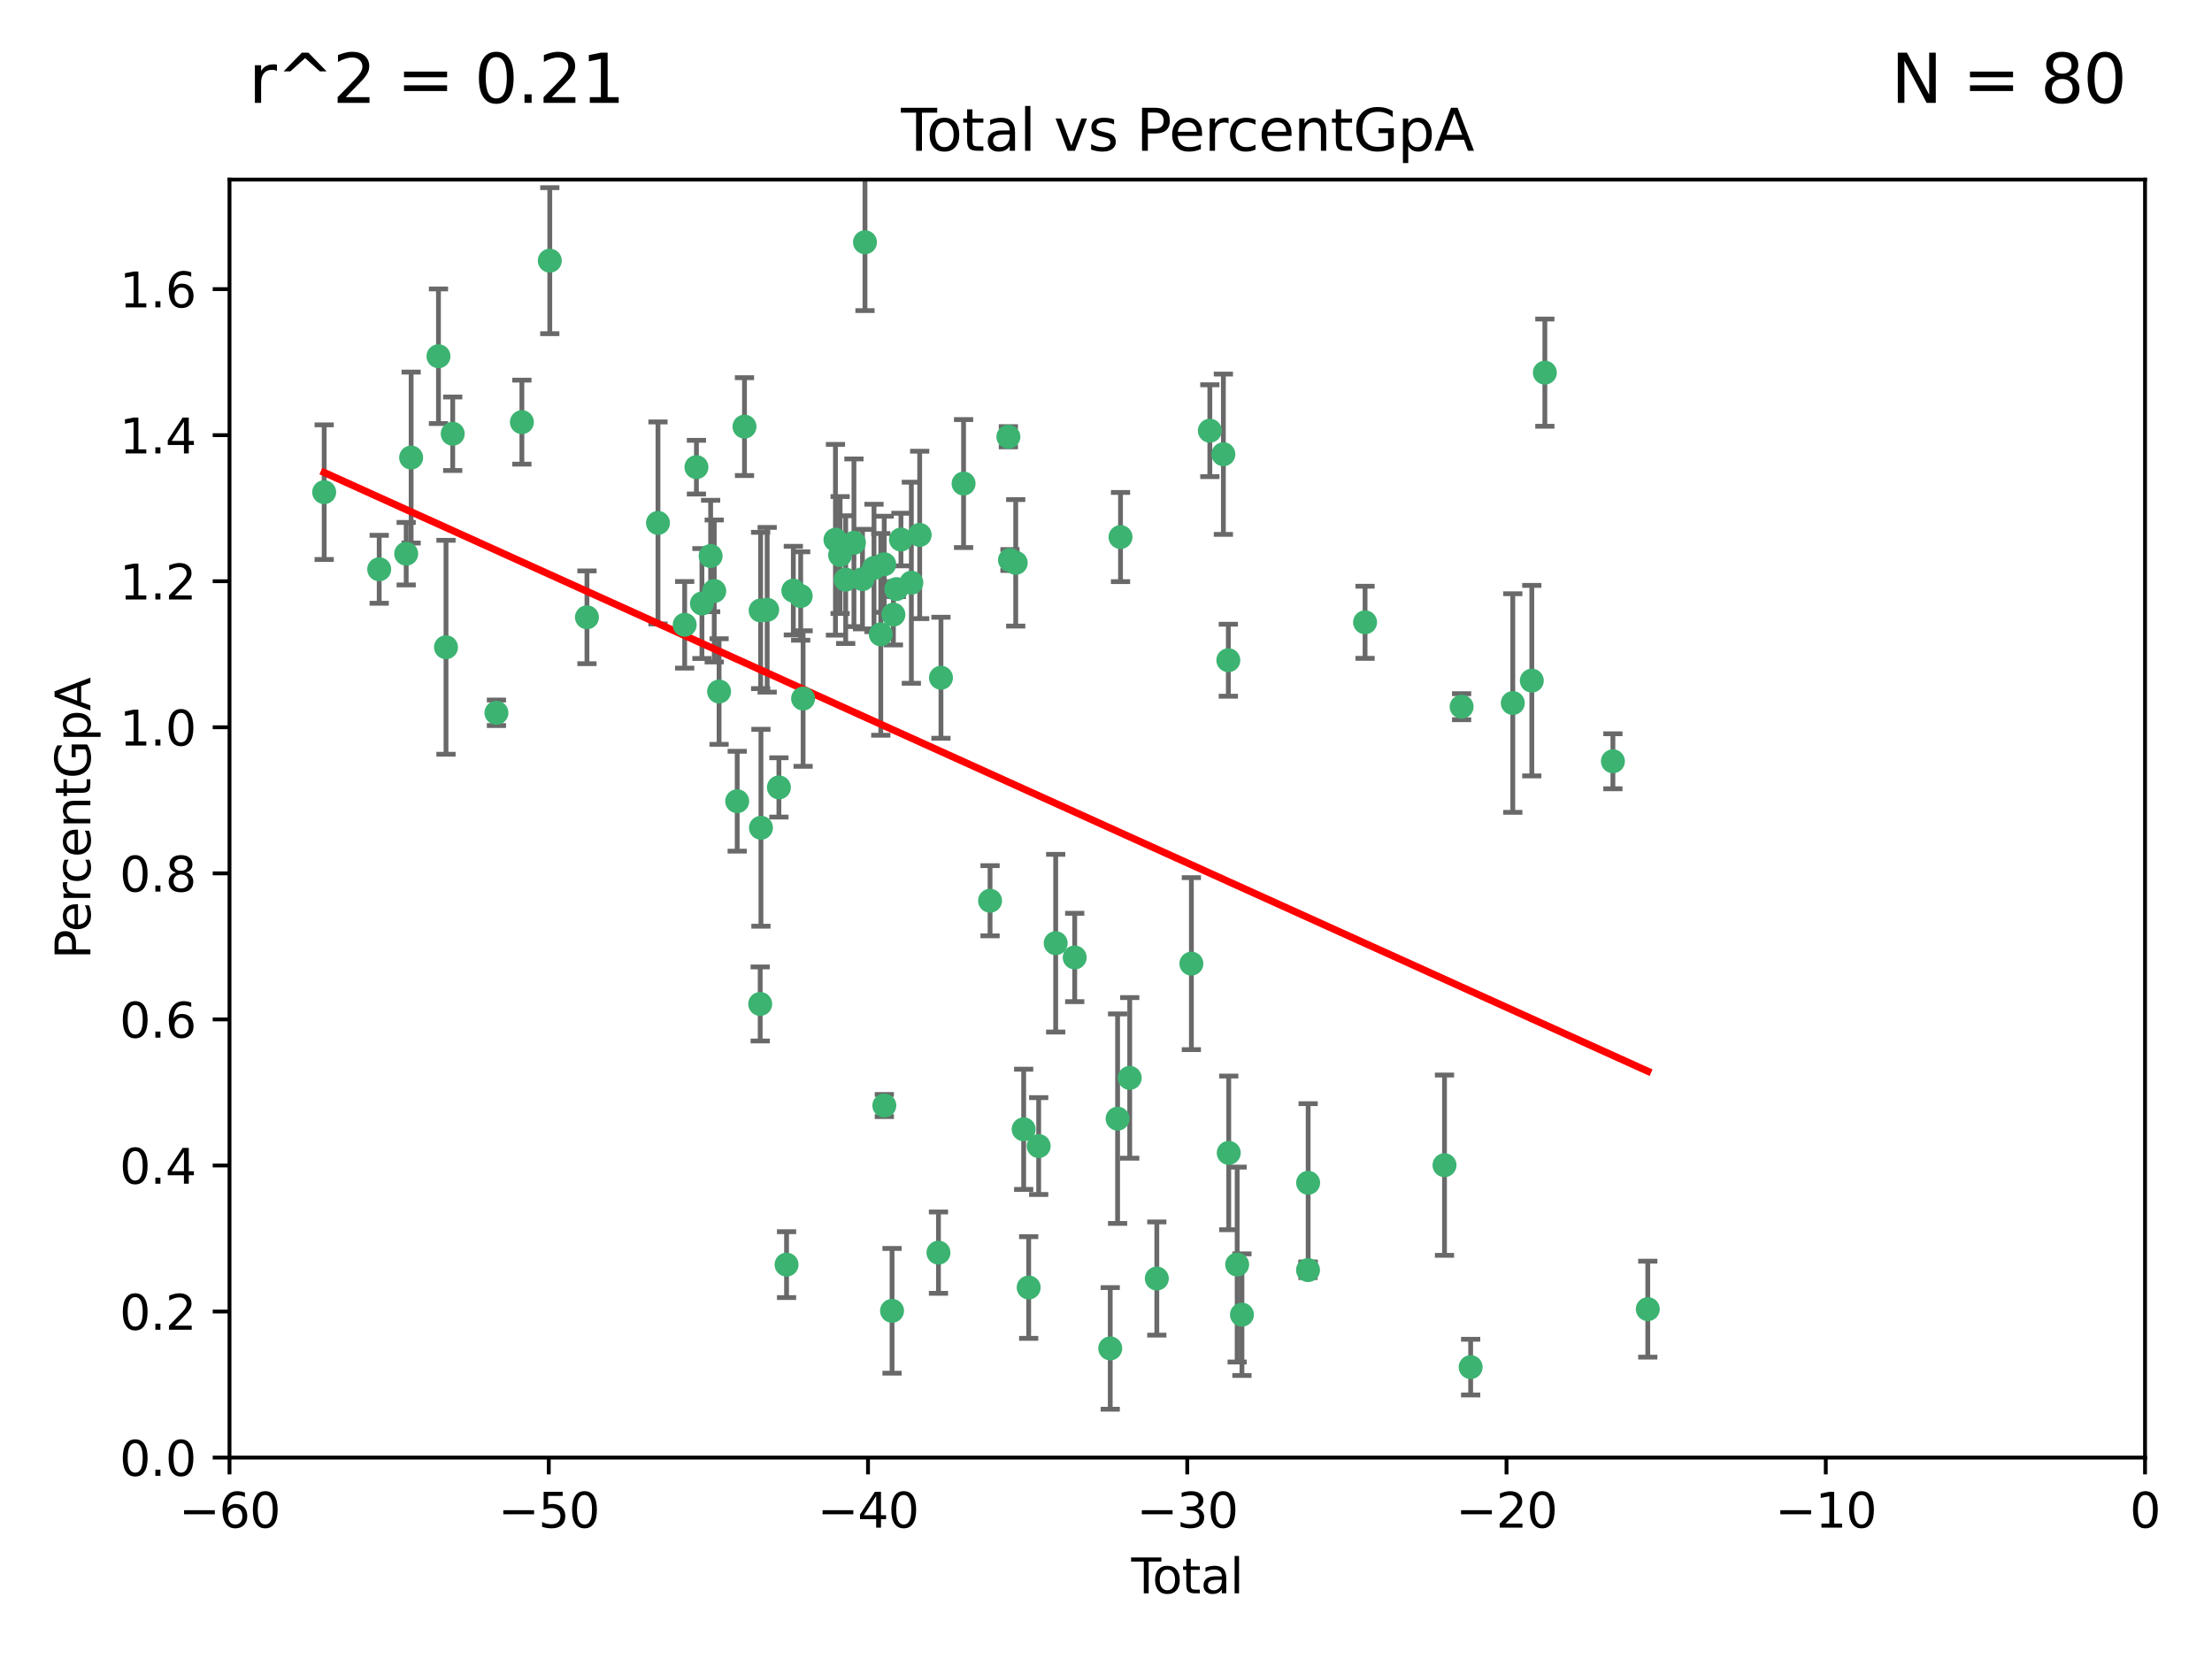 <?xml version="1.0" encoding="utf-8" standalone="no"?>
<!DOCTYPE svg PUBLIC "-//W3C//DTD SVG 1.1//EN"
  "http://www.w3.org/Graphics/SVG/1.1/DTD/svg11.dtd">
<svg xmlns:xlink="http://www.w3.org/1999/xlink" width="460.8pt" height="345.6pt" viewBox="0 0 460.8 345.6" xmlns="http://www.w3.org/2000/svg" version="1.1">
 <defs>
  <style type="text/css">*{stroke-linejoin: round; stroke-linecap: butt}</style>
 </defs>
 <g id="figure_1">
  <g id="patch_1">
   <path d="M 0 345.6 
L 460.8 345.6 
L 460.8 0 
L 0 0 
z
" style="fill: #ffffff"/>
  </g>
  <g id="axes_1">
   <g id="patch_2">
    <path d="M 47.81 303.64 
L 446.85 303.64 
L 446.85 37.411 
L 47.81 37.411 
z
" style="fill: #ffffff"/>
   </g>
   <g id="PathCollection_1">
    <defs>
     <path id="mcd55ab10aa" d="M 0 1.118 
C 0.297 1.118 0.581 1 0.791 0.791 
C 1 0.581 1.118 0.297 1.118 0 
C 1.118 -0.297 1 -0.581 0.791 -0.791 
C 0.581 -1 0.297 -1.118 0 -1.118 
C -0.297 -1.118 -0.581 -1 -0.791 -0.791 
C -1 -0.581 -1.118 -0.297 -1.118 0 
C -1.118 0.297 -1 0.581 -0.791 0.791 
C -0.581 1 -0.297 1.118 0 1.118 
z
" style="stroke: #3cb371"/>
    </defs>
    <g clip-path="url(#pbd535220a0)">
     <use xlink:href="#mcd55ab10aa" x="67.531" y="102.526" style="fill: #3cb371; stroke: #3cb371"/>
     <use xlink:href="#mcd55ab10aa" x="78.995" y="118.592" style="fill: #3cb371; stroke: #3cb371"/>
     <use xlink:href="#mcd55ab10aa" x="84.617" y="115.347" style="fill: #3cb371; stroke: #3cb371"/>
     <use xlink:href="#mcd55ab10aa" x="85.646" y="95.318" style="fill: #3cb371; stroke: #3cb371"/>
     <use xlink:href="#mcd55ab10aa" x="91.341" y="74.211" style="fill: #3cb371; stroke: #3cb371"/>
     <use xlink:href="#mcd55ab10aa" x="92.91" y="134.836" style="fill: #3cb371; stroke: #3cb371"/>
     <use xlink:href="#mcd55ab10aa" x="94.308" y="90.362" style="fill: #3cb371; stroke: #3cb371"/>
     <use xlink:href="#mcd55ab10aa" x="103.415" y="148.487" style="fill: #3cb371; stroke: #3cb371"/>
     <use xlink:href="#mcd55ab10aa" x="108.719" y="87.939" style="fill: #3cb371; stroke: #3cb371"/>
     <use xlink:href="#mcd55ab10aa" x="114.531" y="54.304" style="fill: #3cb371; stroke: #3cb371"/>
     <use xlink:href="#mcd55ab10aa" x="122.273" y="128.593" style="fill: #3cb371; stroke: #3cb371"/>
     <use xlink:href="#mcd55ab10aa" x="137.07" y="108.935" style="fill: #3cb371; stroke: #3cb371"/>
     <use xlink:href="#mcd55ab10aa" x="142.63" y="130.157" style="fill: #3cb371; stroke: #3cb371"/>
     <use xlink:href="#mcd55ab10aa" x="145.08" y="97.317" style="fill: #3cb371; stroke: #3cb371"/>
     <use xlink:href="#mcd55ab10aa" x="146.226" y="125.723" style="fill: #3cb371; stroke: #3cb371"/>
     <use xlink:href="#mcd55ab10aa" x="148.039" y="115.829" style="fill: #3cb371; stroke: #3cb371"/>
     <use xlink:href="#mcd55ab10aa" x="148.791" y="123.117" style="fill: #3cb371; stroke: #3cb371"/>
     <use xlink:href="#mcd55ab10aa" x="149.799" y="144.057" style="fill: #3cb371; stroke: #3cb371"/>
     <use xlink:href="#mcd55ab10aa" x="153.572" y="166.909" style="fill: #3cb371; stroke: #3cb371"/>
     <use xlink:href="#mcd55ab10aa" x="155.091" y="88.874" style="fill: #3cb371; stroke: #3cb371"/>
     <use xlink:href="#mcd55ab10aa" x="158.363" y="209.141" style="fill: #3cb371; stroke: #3cb371"/>
     <use xlink:href="#mcd55ab10aa" x="158.454" y="127.171" style="fill: #3cb371; stroke: #3cb371"/>
     <use xlink:href="#mcd55ab10aa" x="158.52" y="172.439" style="fill: #3cb371; stroke: #3cb371"/>
     <use xlink:href="#mcd55ab10aa" x="159.818" y="127.028" style="fill: #3cb371; stroke: #3cb371"/>
     <use xlink:href="#mcd55ab10aa" x="162.259" y="164.032" style="fill: #3cb371; stroke: #3cb371"/>
     <use xlink:href="#mcd55ab10aa" x="163.853" y="263.443" style="fill: #3cb371; stroke: #3cb371"/>
     <use xlink:href="#mcd55ab10aa" x="165.267" y="123.038" style="fill: #3cb371; stroke: #3cb371"/>
     <use xlink:href="#mcd55ab10aa" x="166.798" y="124.161" style="fill: #3cb371; stroke: #3cb371"/>
     <use xlink:href="#mcd55ab10aa" x="167.299" y="145.522" style="fill: #3cb371; stroke: #3cb371"/>
     <use xlink:href="#mcd55ab10aa" x="174.042" y="112.441" style="fill: #3cb371; stroke: #3cb371"/>
     <use xlink:href="#mcd55ab10aa" x="175.011" y="115.624" style="fill: #3cb371; stroke: #3cb371"/>
     <use xlink:href="#mcd55ab10aa" x="176.173" y="120.746" style="fill: #3cb371; stroke: #3cb371"/>
     <use xlink:href="#mcd55ab10aa" x="177.892" y="113.07" style="fill: #3cb371; stroke: #3cb371"/>
     <use xlink:href="#mcd55ab10aa" x="179.671" y="120.64" style="fill: #3cb371; stroke: #3cb371"/>
     <use xlink:href="#mcd55ab10aa" x="180.192" y="50.463" style="fill: #3cb371; stroke: #3cb371"/>
     <use xlink:href="#mcd55ab10aa" x="182.072" y="118.317" style="fill: #3cb371; stroke: #3cb371"/>
     <use xlink:href="#mcd55ab10aa" x="183.484" y="132.151" style="fill: #3cb371; stroke: #3cb371"/>
     <use xlink:href="#mcd55ab10aa" x="184.2" y="117.548" style="fill: #3cb371; stroke: #3cb371"/>
     <use xlink:href="#mcd55ab10aa" x="184.223" y="230.303" style="fill: #3cb371; stroke: #3cb371"/>
     <use xlink:href="#mcd55ab10aa" x="185.829" y="273.067" style="fill: #3cb371; stroke: #3cb371"/>
     <use xlink:href="#mcd55ab10aa" x="186.109" y="128.033" style="fill: #3cb371; stroke: #3cb371"/>
     <use xlink:href="#mcd55ab10aa" x="186.724" y="122.726" style="fill: #3cb371; stroke: #3cb371"/>
     <use xlink:href="#mcd55ab10aa" x="187.684" y="112.4" style="fill: #3cb371; stroke: #3cb371"/>
     <use xlink:href="#mcd55ab10aa" x="189.851" y="121.39" style="fill: #3cb371; stroke: #3cb371"/>
     <use xlink:href="#mcd55ab10aa" x="191.588" y="111.43" style="fill: #3cb371; stroke: #3cb371"/>
     <use xlink:href="#mcd55ab10aa" x="195.499" y="260.948" style="fill: #3cb371; stroke: #3cb371"/>
     <use xlink:href="#mcd55ab10aa" x="196.019" y="141.186" style="fill: #3cb371; stroke: #3cb371"/>
     <use xlink:href="#mcd55ab10aa" x="200.731" y="100.735" style="fill: #3cb371; stroke: #3cb371"/>
     <use xlink:href="#mcd55ab10aa" x="206.247" y="187.642" style="fill: #3cb371; stroke: #3cb371"/>
     <use xlink:href="#mcd55ab10aa" x="210.062" y="90.985" style="fill: #3cb371; stroke: #3cb371"/>
     <use xlink:href="#mcd55ab10aa" x="210.397" y="116.663" style="fill: #3cb371; stroke: #3cb371"/>
     <use xlink:href="#mcd55ab10aa" x="211.594" y="117.25" style="fill: #3cb371; stroke: #3cb371"/>
     <use xlink:href="#mcd55ab10aa" x="213.249" y="235.252" style="fill: #3cb371; stroke: #3cb371"/>
     <use xlink:href="#mcd55ab10aa" x="214.294" y="268.209" style="fill: #3cb371; stroke: #3cb371"/>
     <use xlink:href="#mcd55ab10aa" x="216.376" y="238.745" style="fill: #3cb371; stroke: #3cb371"/>
     <use xlink:href="#mcd55ab10aa" x="219.92" y="196.482" style="fill: #3cb371; stroke: #3cb371"/>
     <use xlink:href="#mcd55ab10aa" x="223.883" y="199.457" style="fill: #3cb371; stroke: #3cb371"/>
     <use xlink:href="#mcd55ab10aa" x="231.283" y="280.897" style="fill: #3cb371; stroke: #3cb371"/>
     <use xlink:href="#mcd55ab10aa" x="232.815" y="233.04" style="fill: #3cb371; stroke: #3cb371"/>
     <use xlink:href="#mcd55ab10aa" x="233.423" y="111.877" style="fill: #3cb371; stroke: #3cb371"/>
     <use xlink:href="#mcd55ab10aa" x="235.342" y="224.544" style="fill: #3cb371; stroke: #3cb371"/>
     <use xlink:href="#mcd55ab10aa" x="240.986" y="266.343" style="fill: #3cb371; stroke: #3cb371"/>
     <use xlink:href="#mcd55ab10aa" x="248.186" y="200.742" style="fill: #3cb371; stroke: #3cb371"/>
     <use xlink:href="#mcd55ab10aa" x="252.031" y="89.722" style="fill: #3cb371; stroke: #3cb371"/>
     <use xlink:href="#mcd55ab10aa" x="254.851" y="94.622" style="fill: #3cb371; stroke: #3cb371"/>
     <use xlink:href="#mcd55ab10aa" x="255.884" y="137.537" style="fill: #3cb371; stroke: #3cb371"/>
     <use xlink:href="#mcd55ab10aa" x="255.97" y="240.17" style="fill: #3cb371; stroke: #3cb371"/>
     <use xlink:href="#mcd55ab10aa" x="257.724" y="263.429" style="fill: #3cb371; stroke: #3cb371"/>
     <use xlink:href="#mcd55ab10aa" x="258.72" y="273.866" style="fill: #3cb371; stroke: #3cb371"/>
     <use xlink:href="#mcd55ab10aa" x="272.485" y="264.585" style="fill: #3cb371; stroke: #3cb371"/>
     <use xlink:href="#mcd55ab10aa" x="272.511" y="246.398" style="fill: #3cb371; stroke: #3cb371"/>
     <use xlink:href="#mcd55ab10aa" x="284.368" y="129.634" style="fill: #3cb371; stroke: #3cb371"/>
     <use xlink:href="#mcd55ab10aa" x="300.916" y="242.728" style="fill: #3cb371; stroke: #3cb371"/>
     <use xlink:href="#mcd55ab10aa" x="304.483" y="147.219" style="fill: #3cb371; stroke: #3cb371"/>
     <use xlink:href="#mcd55ab10aa" x="306.364" y="284.794" style="fill: #3cb371; stroke: #3cb371"/>
     <use xlink:href="#mcd55ab10aa" x="315.142" y="146.454" style="fill: #3cb371; stroke: #3cb371"/>
     <use xlink:href="#mcd55ab10aa" x="319.103" y="141.79" style="fill: #3cb371; stroke: #3cb371"/>
     <use xlink:href="#mcd55ab10aa" x="321.822" y="77.63" style="fill: #3cb371; stroke: #3cb371"/>
     <use xlink:href="#mcd55ab10aa" x="335.998" y="158.587" style="fill: #3cb371; stroke: #3cb371"/>
     <use xlink:href="#mcd55ab10aa" x="343.264" y="272.718" style="fill: #3cb371; stroke: #3cb371"/>
    </g>
   </g>
   <g id="matplotlib.axis_1">
    <g id="xtick_1">
     <g id="line2d_1">
      <defs>
       <path id="m651febcfa2" d="M 0 0 
L 0 3.5 
" style="stroke: #000000; stroke-width: 0.8"/>
      </defs>
      <g>
       <use xlink:href="#m651febcfa2" x="47.81" y="303.64" style="stroke: #000000; stroke-width: 0.8"/>
      </g>
     </g>
     <g id="text_1">
      <!-- −60 -->
      <g transform="translate(37.258 318.238)scale(0.1 -0.1)">
       <defs>
        <path id="DejaVuSans-2212" d="M 678 2272 
L 4684 2272 
L 4684 1741 
L 678 1741 
L 678 2272 
z
" transform="scale(0.016)"/>
        <path id="DejaVuSans-36" d="M 2113 2584 
Q 1688 2584 1439 2293 
Q 1191 2003 1191 1497 
Q 1191 994 1439 701 
Q 1688 409 2113 409 
Q 2538 409 2786 701 
Q 3034 994 3034 1497 
Q 3034 2003 2786 2293 
Q 2538 2584 2113 2584 
z
M 3366 4563 
L 3366 3988 
Q 3128 4100 2886 4159 
Q 2644 4219 2406 4219 
Q 1781 4219 1451 3797 
Q 1122 3375 1075 2522 
Q 1259 2794 1537 2939 
Q 1816 3084 2150 3084 
Q 2853 3084 3261 2657 
Q 3669 2231 3669 1497 
Q 3669 778 3244 343 
Q 2819 -91 2113 -91 
Q 1303 -91 875 529 
Q 447 1150 447 2328 
Q 447 3434 972 4092 
Q 1497 4750 2381 4750 
Q 2619 4750 2861 4703 
Q 3103 4656 3366 4563 
z
" transform="scale(0.016)"/>
        <path id="DejaVuSans-30" d="M 2034 4250 
Q 1547 4250 1301 3770 
Q 1056 3291 1056 2328 
Q 1056 1369 1301 889 
Q 1547 409 2034 409 
Q 2525 409 2770 889 
Q 3016 1369 3016 2328 
Q 3016 3291 2770 3770 
Q 2525 4250 2034 4250 
z
M 2034 4750 
Q 2819 4750 3233 4129 
Q 3647 3509 3647 2328 
Q 3647 1150 3233 529 
Q 2819 -91 2034 -91 
Q 1250 -91 836 529 
Q 422 1150 422 2328 
Q 422 3509 836 4129 
Q 1250 4750 2034 4750 
z
" transform="scale(0.016)"/>
       </defs>
       <use xlink:href="#DejaVuSans-2212"/>
       <use xlink:href="#DejaVuSans-36" x="83.789"/>
       <use xlink:href="#DejaVuSans-30" x="147.412"/>
      </g>
     </g>
    </g>
    <g id="xtick_2">
     <g id="line2d_2">
      <g>
       <use xlink:href="#m651febcfa2" x="114.317" y="303.64" style="stroke: #000000; stroke-width: 0.8"/>
      </g>
     </g>
     <g id="text_2">
      <!-- −50 -->
      <g transform="translate(103.764 318.238)scale(0.1 -0.1)">
       <defs>
        <path id="DejaVuSans-35" d="M 691 4666 
L 3169 4666 
L 3169 4134 
L 1269 4134 
L 1269 2991 
Q 1406 3038 1543 3061 
Q 1681 3084 1819 3084 
Q 2600 3084 3056 2656 
Q 3513 2228 3513 1497 
Q 3513 744 3044 326 
Q 2575 -91 1722 -91 
Q 1428 -91 1123 -41 
Q 819 9 494 109 
L 494 744 
Q 775 591 1075 516 
Q 1375 441 1709 441 
Q 2250 441 2565 725 
Q 2881 1009 2881 1497 
Q 2881 1984 2565 2268 
Q 2250 2553 1709 2553 
Q 1456 2553 1204 2497 
Q 953 2441 691 2322 
L 691 4666 
z
" transform="scale(0.016)"/>
       </defs>
       <use xlink:href="#DejaVuSans-2212"/>
       <use xlink:href="#DejaVuSans-35" x="83.789"/>
       <use xlink:href="#DejaVuSans-30" x="147.412"/>
      </g>
     </g>
    </g>
    <g id="xtick_3">
     <g id="line2d_3">
      <g>
       <use xlink:href="#m651febcfa2" x="180.823" y="303.64" style="stroke: #000000; stroke-width: 0.8"/>
      </g>
     </g>
     <g id="text_3">
      <!-- −40 -->
      <g transform="translate(170.271 318.238)scale(0.1 -0.1)">
       <defs>
        <path id="DejaVuSans-34" d="M 2419 4116 
L 825 1625 
L 2419 1625 
L 2419 4116 
z
M 2253 4666 
L 3047 4666 
L 3047 1625 
L 3713 1625 
L 3713 1100 
L 3047 1100 
L 3047 0 
L 2419 0 
L 2419 1100 
L 313 1100 
L 313 1709 
L 2253 4666 
z
" transform="scale(0.016)"/>
       </defs>
       <use xlink:href="#DejaVuSans-2212"/>
       <use xlink:href="#DejaVuSans-34" x="83.789"/>
       <use xlink:href="#DejaVuSans-30" x="147.412"/>
      </g>
     </g>
    </g>
    <g id="xtick_4">
     <g id="line2d_4">
      <g>
       <use xlink:href="#m651febcfa2" x="247.33" y="303.64" style="stroke: #000000; stroke-width: 0.8"/>
      </g>
     </g>
     <g id="text_4">
      <!-- −30 -->
      <g transform="translate(236.778 318.238)scale(0.1 -0.1)">
       <defs>
        <path id="DejaVuSans-33" d="M 2597 2516 
Q 3050 2419 3304 2112 
Q 3559 1806 3559 1356 
Q 3559 666 3084 287 
Q 2609 -91 1734 -91 
Q 1441 -91 1130 -33 
Q 819 25 488 141 
L 488 750 
Q 750 597 1062 519 
Q 1375 441 1716 441 
Q 2309 441 2620 675 
Q 2931 909 2931 1356 
Q 2931 1769 2642 2001 
Q 2353 2234 1838 2234 
L 1294 2234 
L 1294 2753 
L 1863 2753 
Q 2328 2753 2575 2939 
Q 2822 3125 2822 3475 
Q 2822 3834 2567 4026 
Q 2313 4219 1838 4219 
Q 1578 4219 1281 4162 
Q 984 4106 628 3988 
L 628 4550 
Q 988 4650 1302 4700 
Q 1616 4750 1894 4750 
Q 2613 4750 3031 4423 
Q 3450 4097 3450 3541 
Q 3450 3153 3228 2886 
Q 3006 2619 2597 2516 
z
" transform="scale(0.016)"/>
       </defs>
       <use xlink:href="#DejaVuSans-2212"/>
       <use xlink:href="#DejaVuSans-33" x="83.789"/>
       <use xlink:href="#DejaVuSans-30" x="147.412"/>
      </g>
     </g>
    </g>
    <g id="xtick_5">
     <g id="line2d_5">
      <g>
       <use xlink:href="#m651febcfa2" x="313.837" y="303.64" style="stroke: #000000; stroke-width: 0.8"/>
      </g>
     </g>
     <g id="text_5">
      <!-- −20 -->
      <g transform="translate(303.284 318.238)scale(0.1 -0.1)">
       <defs>
        <path id="DejaVuSans-32" d="M 1228 531 
L 3431 531 
L 3431 0 
L 469 0 
L 469 531 
Q 828 903 1448 1529 
Q 2069 2156 2228 2338 
Q 2531 2678 2651 2914 
Q 2772 3150 2772 3378 
Q 2772 3750 2511 3984 
Q 2250 4219 1831 4219 
Q 1534 4219 1204 4116 
Q 875 4013 500 3803 
L 500 4441 
Q 881 4594 1212 4672 
Q 1544 4750 1819 4750 
Q 2544 4750 2975 4387 
Q 3406 4025 3406 3419 
Q 3406 3131 3298 2873 
Q 3191 2616 2906 2266 
Q 2828 2175 2409 1742 
Q 1991 1309 1228 531 
z
" transform="scale(0.016)"/>
       </defs>
       <use xlink:href="#DejaVuSans-2212"/>
       <use xlink:href="#DejaVuSans-32" x="83.789"/>
       <use xlink:href="#DejaVuSans-30" x="147.412"/>
      </g>
     </g>
    </g>
    <g id="xtick_6">
     <g id="line2d_6">
      <g>
       <use xlink:href="#m651febcfa2" x="380.343" y="303.64" style="stroke: #000000; stroke-width: 0.8"/>
      </g>
     </g>
     <g id="text_6">
      <!-- −10 -->
      <g transform="translate(369.791 318.238)scale(0.1 -0.1)">
       <defs>
        <path id="DejaVuSans-31" d="M 794 531 
L 1825 531 
L 1825 4091 
L 703 3866 
L 703 4441 
L 1819 4666 
L 2450 4666 
L 2450 531 
L 3481 531 
L 3481 0 
L 794 0 
L 794 531 
z
" transform="scale(0.016)"/>
       </defs>
       <use xlink:href="#DejaVuSans-2212"/>
       <use xlink:href="#DejaVuSans-31" x="83.789"/>
       <use xlink:href="#DejaVuSans-30" x="147.412"/>
      </g>
     </g>
    </g>
    <g id="xtick_7">
     <g id="line2d_7">
      <g>
       <use xlink:href="#m651febcfa2" x="446.85" y="303.64" style="stroke: #000000; stroke-width: 0.8"/>
      </g>
     </g>
     <g id="text_7">
      <!-- 0 -->
      <g transform="translate(443.669 318.238)scale(0.1 -0.1)">
       <use xlink:href="#DejaVuSans-30"/>
      </g>
     </g>
    </g>
    <g id="text_8">
     <!-- Total -->
     <g transform="translate(235.653 331.917)scale(0.1 -0.1)">
      <defs>
       <path id="DejaVuSans-54" d="M -19 4666 
L 3928 4666 
L 3928 4134 
L 2272 4134 
L 2272 0 
L 1638 0 
L 1638 4134 
L -19 4134 
L -19 4666 
z
" transform="scale(0.016)"/>
       <path id="DejaVuSans-6f" d="M 1959 3097 
Q 1497 3097 1228 2736 
Q 959 2375 959 1747 
Q 959 1119 1226 758 
Q 1494 397 1959 397 
Q 2419 397 2687 759 
Q 2956 1122 2956 1747 
Q 2956 2369 2687 2733 
Q 2419 3097 1959 3097 
z
M 1959 3584 
Q 2709 3584 3137 3096 
Q 3566 2609 3566 1747 
Q 3566 888 3137 398 
Q 2709 -91 1959 -91 
Q 1206 -91 779 398 
Q 353 888 353 1747 
Q 353 2609 779 3096 
Q 1206 3584 1959 3584 
z
" transform="scale(0.016)"/>
       <path id="DejaVuSans-74" d="M 1172 4494 
L 1172 3500 
L 2356 3500 
L 2356 3053 
L 1172 3053 
L 1172 1153 
Q 1172 725 1289 603 
Q 1406 481 1766 481 
L 2356 481 
L 2356 0 
L 1766 0 
Q 1100 0 847 248 
Q 594 497 594 1153 
L 594 3053 
L 172 3053 
L 172 3500 
L 594 3500 
L 594 4494 
L 1172 4494 
z
" transform="scale(0.016)"/>
       <path id="DejaVuSans-61" d="M 2194 1759 
Q 1497 1759 1228 1600 
Q 959 1441 959 1056 
Q 959 750 1161 570 
Q 1363 391 1709 391 
Q 2188 391 2477 730 
Q 2766 1069 2766 1631 
L 2766 1759 
L 2194 1759 
z
M 3341 1997 
L 3341 0 
L 2766 0 
L 2766 531 
Q 2569 213 2275 61 
Q 1981 -91 1556 -91 
Q 1019 -91 701 211 
Q 384 513 384 1019 
Q 384 1609 779 1909 
Q 1175 2209 1959 2209 
L 2766 2209 
L 2766 2266 
Q 2766 2663 2505 2880 
Q 2244 3097 1772 3097 
Q 1472 3097 1187 3025 
Q 903 2953 641 2809 
L 641 3341 
Q 956 3463 1253 3523 
Q 1550 3584 1831 3584 
Q 2591 3584 2966 3190 
Q 3341 2797 3341 1997 
z
" transform="scale(0.016)"/>
       <path id="DejaVuSans-6c" d="M 603 4863 
L 1178 4863 
L 1178 0 
L 603 0 
L 603 4863 
z
" transform="scale(0.016)"/>
      </defs>
      <use xlink:href="#DejaVuSans-54"/>
      <use xlink:href="#DejaVuSans-6f" x="44.084"/>
      <use xlink:href="#DejaVuSans-74" x="105.266"/>
      <use xlink:href="#DejaVuSans-61" x="144.475"/>
      <use xlink:href="#DejaVuSans-6c" x="205.754"/>
     </g>
    </g>
   </g>
   <g id="matplotlib.axis_2">
    <g id="ytick_1">
     <g id="line2d_8">
      <defs>
       <path id="mca50035bc3" d="M 0 0 
L -3.5 0 
" style="stroke: #000000; stroke-width: 0.8"/>
      </defs>
      <g>
       <use xlink:href="#mca50035bc3" x="47.81" y="303.64" style="stroke: #000000; stroke-width: 0.8"/>
      </g>
     </g>
     <g id="text_9">
      <!-- 0.0 -->
      <g transform="translate(24.907 307.439)scale(0.1 -0.1)">
       <defs>
        <path id="DejaVuSans-2e" d="M 684 794 
L 1344 794 
L 1344 0 
L 684 0 
L 684 794 
z
" transform="scale(0.016)"/>
       </defs>
       <use xlink:href="#DejaVuSans-30"/>
       <use xlink:href="#DejaVuSans-2e" x="63.623"/>
       <use xlink:href="#DejaVuSans-30" x="95.41"/>
      </g>
     </g>
    </g>
    <g id="ytick_2">
     <g id="line2d_9">
      <g>
       <use xlink:href="#mca50035bc3" x="47.81" y="273.214" style="stroke: #000000; stroke-width: 0.8"/>
      </g>
     </g>
     <g id="text_10">
      <!-- 0.2 -->
      <g transform="translate(24.907 277.013)scale(0.1 -0.1)">
       <use xlink:href="#DejaVuSans-30"/>
       <use xlink:href="#DejaVuSans-2e" x="63.623"/>
       <use xlink:href="#DejaVuSans-32" x="95.41"/>
      </g>
     </g>
    </g>
    <g id="ytick_3">
     <g id="line2d_10">
      <g>
       <use xlink:href="#mca50035bc3" x="47.81" y="242.788" style="stroke: #000000; stroke-width: 0.8"/>
      </g>
     </g>
     <g id="text_11">
      <!-- 0.4 -->
      <g transform="translate(24.907 246.587)scale(0.1 -0.1)">
       <use xlink:href="#DejaVuSans-30"/>
       <use xlink:href="#DejaVuSans-2e" x="63.623"/>
       <use xlink:href="#DejaVuSans-34" x="95.41"/>
      </g>
     </g>
    </g>
    <g id="ytick_4">
     <g id="line2d_11">
      <g>
       <use xlink:href="#mca50035bc3" x="47.81" y="212.362" style="stroke: #000000; stroke-width: 0.8"/>
      </g>
     </g>
     <g id="text_12">
      <!-- 0.6 -->
      <g transform="translate(24.907 216.161)scale(0.1 -0.1)">
       <use xlink:href="#DejaVuSans-30"/>
       <use xlink:href="#DejaVuSans-2e" x="63.623"/>
       <use xlink:href="#DejaVuSans-36" x="95.41"/>
      </g>
     </g>
    </g>
    <g id="ytick_5">
     <g id="line2d_12">
      <g>
       <use xlink:href="#mca50035bc3" x="47.81" y="181.935" style="stroke: #000000; stroke-width: 0.8"/>
      </g>
     </g>
     <g id="text_13">
      <!-- 0.8 -->
      <g transform="translate(24.907 185.735)scale(0.1 -0.1)">
       <defs>
        <path id="DejaVuSans-38" d="M 2034 2216 
Q 1584 2216 1326 1975 
Q 1069 1734 1069 1313 
Q 1069 891 1326 650 
Q 1584 409 2034 409 
Q 2484 409 2743 651 
Q 3003 894 3003 1313 
Q 3003 1734 2745 1975 
Q 2488 2216 2034 2216 
z
M 1403 2484 
Q 997 2584 770 2862 
Q 544 3141 544 3541 
Q 544 4100 942 4425 
Q 1341 4750 2034 4750 
Q 2731 4750 3128 4425 
Q 3525 4100 3525 3541 
Q 3525 3141 3298 2862 
Q 3072 2584 2669 2484 
Q 3125 2378 3379 2068 
Q 3634 1759 3634 1313 
Q 3634 634 3220 271 
Q 2806 -91 2034 -91 
Q 1263 -91 848 271 
Q 434 634 434 1313 
Q 434 1759 690 2068 
Q 947 2378 1403 2484 
z
M 1172 3481 
Q 1172 3119 1398 2916 
Q 1625 2713 2034 2713 
Q 2441 2713 2670 2916 
Q 2900 3119 2900 3481 
Q 2900 3844 2670 4047 
Q 2441 4250 2034 4250 
Q 1625 4250 1398 4047 
Q 1172 3844 1172 3481 
z
" transform="scale(0.016)"/>
       </defs>
       <use xlink:href="#DejaVuSans-30"/>
       <use xlink:href="#DejaVuSans-2e" x="63.623"/>
       <use xlink:href="#DejaVuSans-38" x="95.41"/>
      </g>
     </g>
    </g>
    <g id="ytick_6">
     <g id="line2d_13">
      <g>
       <use xlink:href="#mca50035bc3" x="47.81" y="151.509" style="stroke: #000000; stroke-width: 0.8"/>
      </g>
     </g>
     <g id="text_14">
      <!-- 1.0 -->
      <g transform="translate(24.907 155.308)scale(0.1 -0.1)">
       <use xlink:href="#DejaVuSans-31"/>
       <use xlink:href="#DejaVuSans-2e" x="63.623"/>
       <use xlink:href="#DejaVuSans-30" x="95.41"/>
      </g>
     </g>
    </g>
    <g id="ytick_7">
     <g id="line2d_14">
      <g>
       <use xlink:href="#mca50035bc3" x="47.81" y="121.083" style="stroke: #000000; stroke-width: 0.8"/>
      </g>
     </g>
     <g id="text_15">
      <!-- 1.2 -->
      <g transform="translate(24.907 124.882)scale(0.1 -0.1)">
       <use xlink:href="#DejaVuSans-31"/>
       <use xlink:href="#DejaVuSans-2e" x="63.623"/>
       <use xlink:href="#DejaVuSans-32" x="95.41"/>
      </g>
     </g>
    </g>
    <g id="ytick_8">
     <g id="line2d_15">
      <g>
       <use xlink:href="#mca50035bc3" x="47.81" y="90.657" style="stroke: #000000; stroke-width: 0.8"/>
      </g>
     </g>
     <g id="text_16">
      <!-- 1.4 -->
      <g transform="translate(24.907 94.456)scale(0.1 -0.1)">
       <use xlink:href="#DejaVuSans-31"/>
       <use xlink:href="#DejaVuSans-2e" x="63.623"/>
       <use xlink:href="#DejaVuSans-34" x="95.41"/>
      </g>
     </g>
    </g>
    <g id="ytick_9">
     <g id="line2d_16">
      <g>
       <use xlink:href="#mca50035bc3" x="47.81" y="60.231" style="stroke: #000000; stroke-width: 0.8"/>
      </g>
     </g>
     <g id="text_17">
      <!-- 1.6 -->
      <g transform="translate(24.907 64.03)scale(0.1 -0.1)">
       <use xlink:href="#DejaVuSans-31"/>
       <use xlink:href="#DejaVuSans-2e" x="63.623"/>
       <use xlink:href="#DejaVuSans-36" x="95.41"/>
      </g>
     </g>
    </g>
    <g id="text_18">
     <!-- PercentGpA -->
     <g transform="translate(18.827 199.802)rotate(-90)scale(0.1 -0.1)">
      <defs>
       <path id="DejaVuSans-50" d="M 1259 4147 
L 1259 2394 
L 2053 2394 
Q 2494 2394 2734 2622 
Q 2975 2850 2975 3272 
Q 2975 3691 2734 3919 
Q 2494 4147 2053 4147 
L 1259 4147 
z
M 628 4666 
L 2053 4666 
Q 2838 4666 3239 4311 
Q 3641 3956 3641 3272 
Q 3641 2581 3239 2228 
Q 2838 1875 2053 1875 
L 1259 1875 
L 1259 0 
L 628 0 
L 628 4666 
z
" transform="scale(0.016)"/>
       <path id="DejaVuSans-65" d="M 3597 1894 
L 3597 1613 
L 953 1613 
Q 991 1019 1311 708 
Q 1631 397 2203 397 
Q 2534 397 2845 478 
Q 3156 559 3463 722 
L 3463 178 
Q 3153 47 2828 -22 
Q 2503 -91 2169 -91 
Q 1331 -91 842 396 
Q 353 884 353 1716 
Q 353 2575 817 3079 
Q 1281 3584 2069 3584 
Q 2775 3584 3186 3129 
Q 3597 2675 3597 1894 
z
M 3022 2063 
Q 3016 2534 2758 2815 
Q 2500 3097 2075 3097 
Q 1594 3097 1305 2825 
Q 1016 2553 972 2059 
L 3022 2063 
z
" transform="scale(0.016)"/>
       <path id="DejaVuSans-72" d="M 2631 2963 
Q 2534 3019 2420 3045 
Q 2306 3072 2169 3072 
Q 1681 3072 1420 2755 
Q 1159 2438 1159 1844 
L 1159 0 
L 581 0 
L 581 3500 
L 1159 3500 
L 1159 2956 
Q 1341 3275 1631 3429 
Q 1922 3584 2338 3584 
Q 2397 3584 2469 3576 
Q 2541 3569 2628 3553 
L 2631 2963 
z
" transform="scale(0.016)"/>
       <path id="DejaVuSans-63" d="M 3122 3366 
L 3122 2828 
Q 2878 2963 2633 3030 
Q 2388 3097 2138 3097 
Q 1578 3097 1268 2742 
Q 959 2388 959 1747 
Q 959 1106 1268 751 
Q 1578 397 2138 397 
Q 2388 397 2633 464 
Q 2878 531 3122 666 
L 3122 134 
Q 2881 22 2623 -34 
Q 2366 -91 2075 -91 
Q 1284 -91 818 406 
Q 353 903 353 1747 
Q 353 2603 823 3093 
Q 1294 3584 2113 3584 
Q 2378 3584 2631 3529 
Q 2884 3475 3122 3366 
z
" transform="scale(0.016)"/>
       <path id="DejaVuSans-6e" d="M 3513 2113 
L 3513 0 
L 2938 0 
L 2938 2094 
Q 2938 2591 2744 2837 
Q 2550 3084 2163 3084 
Q 1697 3084 1428 2787 
Q 1159 2491 1159 1978 
L 1159 0 
L 581 0 
L 581 3500 
L 1159 3500 
L 1159 2956 
Q 1366 3272 1645 3428 
Q 1925 3584 2291 3584 
Q 2894 3584 3203 3211 
Q 3513 2838 3513 2113 
z
" transform="scale(0.016)"/>
       <path id="DejaVuSans-47" d="M 3809 666 
L 3809 1919 
L 2778 1919 
L 2778 2438 
L 4434 2438 
L 4434 434 
Q 4069 175 3628 42 
Q 3188 -91 2688 -91 
Q 1594 -91 976 548 
Q 359 1188 359 2328 
Q 359 3472 976 4111 
Q 1594 4750 2688 4750 
Q 3144 4750 3555 4637 
Q 3966 4525 4313 4306 
L 4313 3634 
Q 3963 3931 3569 4081 
Q 3175 4231 2741 4231 
Q 1884 4231 1454 3753 
Q 1025 3275 1025 2328 
Q 1025 1384 1454 906 
Q 1884 428 2741 428 
Q 3075 428 3337 486 
Q 3600 544 3809 666 
z
" transform="scale(0.016)"/>
       <path id="DejaVuSans-70" d="M 1159 525 
L 1159 -1331 
L 581 -1331 
L 581 3500 
L 1159 3500 
L 1159 2969 
Q 1341 3281 1617 3432 
Q 1894 3584 2278 3584 
Q 2916 3584 3314 3078 
Q 3713 2572 3713 1747 
Q 3713 922 3314 415 
Q 2916 -91 2278 -91 
Q 1894 -91 1617 61 
Q 1341 213 1159 525 
z
M 3116 1747 
Q 3116 2381 2855 2742 
Q 2594 3103 2138 3103 
Q 1681 3103 1420 2742 
Q 1159 2381 1159 1747 
Q 1159 1113 1420 752 
Q 1681 391 2138 391 
Q 2594 391 2855 752 
Q 3116 1113 3116 1747 
z
" transform="scale(0.016)"/>
       <path id="DejaVuSans-41" d="M 2188 4044 
L 1331 1722 
L 3047 1722 
L 2188 4044 
z
M 1831 4666 
L 2547 4666 
L 4325 0 
L 3669 0 
L 3244 1197 
L 1141 1197 
L 716 0 
L 50 0 
L 1831 4666 
z
" transform="scale(0.016)"/>
      </defs>
      <use xlink:href="#DejaVuSans-50"/>
      <use xlink:href="#DejaVuSans-65" x="56.678"/>
      <use xlink:href="#DejaVuSans-72" x="118.201"/>
      <use xlink:href="#DejaVuSans-63" x="157.064"/>
      <use xlink:href="#DejaVuSans-65" x="212.045"/>
      <use xlink:href="#DejaVuSans-6e" x="273.568"/>
      <use xlink:href="#DejaVuSans-74" x="336.947"/>
      <use xlink:href="#DejaVuSans-47" x="376.156"/>
      <use xlink:href="#DejaVuSans-70" x="453.646"/>
      <use xlink:href="#DejaVuSans-41" x="517.123"/>
     </g>
    </g>
   </g>
   <g id="LineCollection_1">
    <path d="M 67.531 116.551 
L 67.531 88.502 
" clip-path="url(#pbd535220a0)" style="fill: none; stroke: #696969"/>
    <path d="M 78.995 125.671 
L 78.995 111.513 
" clip-path="url(#pbd535220a0)" style="fill: none; stroke: #696969"/>
    <path d="M 84.617 121.856 
L 84.617 108.837 
" clip-path="url(#pbd535220a0)" style="fill: none; stroke: #696969"/>
    <path d="M 85.646 113.125 
L 85.646 77.511 
" clip-path="url(#pbd535220a0)" style="fill: none; stroke: #696969"/>
    <path d="M 91.341 88.233 
L 91.341 60.19 
" clip-path="url(#pbd535220a0)" style="fill: none; stroke: #696969"/>
    <path d="M 92.91 157.119 
L 92.91 112.554 
" clip-path="url(#pbd535220a0)" style="fill: none; stroke: #696969"/>
    <path d="M 94.308 98.017 
L 94.308 82.708 
" clip-path="url(#pbd535220a0)" style="fill: none; stroke: #696969"/>
    <path d="M 103.415 151.141 
L 103.415 145.832 
" clip-path="url(#pbd535220a0)" style="fill: none; stroke: #696969"/>
    <path d="M 108.719 96.688 
L 108.719 79.189 
" clip-path="url(#pbd535220a0)" style="fill: none; stroke: #696969"/>
    <path d="M 114.531 69.514 
L 114.531 39.094 
" clip-path="url(#pbd535220a0)" style="fill: none; stroke: #696969"/>
    <path d="M 122.273 138.259 
L 122.273 118.927 
" clip-path="url(#pbd535220a0)" style="fill: none; stroke: #696969"/>
    <path d="M 137.07 129.975 
L 137.07 87.895 
" clip-path="url(#pbd535220a0)" style="fill: none; stroke: #696969"/>
    <path d="M 142.63 139.176 
L 142.63 121.139 
" clip-path="url(#pbd535220a0)" style="fill: none; stroke: #696969"/>
    <path d="M 145.08 102.911 
L 145.08 91.723 
" clip-path="url(#pbd535220a0)" style="fill: none; stroke: #696969"/>
    <path d="M 146.226 137.173 
L 146.226 114.273 
" clip-path="url(#pbd535220a0)" style="fill: none; stroke: #696969"/>
    <path d="M 148.039 127.434 
L 148.039 104.223 
" clip-path="url(#pbd535220a0)" style="fill: none; stroke: #696969"/>
    <path d="M 148.791 137.906 
L 148.791 108.328 
" clip-path="url(#pbd535220a0)" style="fill: none; stroke: #696969"/>
    <path d="M 149.799 155.054 
L 149.799 133.06 
" clip-path="url(#pbd535220a0)" style="fill: none; stroke: #696969"/>
    <path d="M 153.572 177.313 
L 153.572 156.505 
" clip-path="url(#pbd535220a0)" style="fill: none; stroke: #696969"/>
    <path d="M 155.091 99.068 
L 155.091 78.679 
" clip-path="url(#pbd535220a0)" style="fill: none; stroke: #696969"/>
    <path d="M 158.363 216.853 
L 158.363 201.43 
" clip-path="url(#pbd535220a0)" style="fill: none; stroke: #696969"/>
    <path d="M 158.454 143.45 
L 158.454 110.892 
" clip-path="url(#pbd535220a0)" style="fill: none; stroke: #696969"/>
    <path d="M 158.52 192.948 
L 158.52 151.931 
" clip-path="url(#pbd535220a0)" style="fill: none; stroke: #696969"/>
    <path d="M 159.818 144.184 
L 159.818 109.872 
" clip-path="url(#pbd535220a0)" style="fill: none; stroke: #696969"/>
    <path d="M 162.259 170.206 
L 162.259 157.858 
" clip-path="url(#pbd535220a0)" style="fill: none; stroke: #696969"/>
    <path d="M 163.853 270.302 
L 163.853 256.584 
" clip-path="url(#pbd535220a0)" style="fill: none; stroke: #696969"/>
    <path d="M 165.267 132.269 
L 165.267 113.807 
" clip-path="url(#pbd535220a0)" style="fill: none; stroke: #696969"/>
    <path d="M 166.798 133.371 
L 166.798 114.951 
" clip-path="url(#pbd535220a0)" style="fill: none; stroke: #696969"/>
    <path d="M 167.299 159.637 
L 167.299 131.407 
" clip-path="url(#pbd535220a0)" style="fill: none; stroke: #696969"/>
    <path d="M 174.042 132.308 
L 174.042 92.574 
" clip-path="url(#pbd535220a0)" style="fill: none; stroke: #696969"/>
    <path d="M 175.011 127.805 
L 175.011 103.444 
" clip-path="url(#pbd535220a0)" style="fill: none; stroke: #696969"/>
    <path d="M 176.173 134.052 
L 176.173 107.441 
" clip-path="url(#pbd535220a0)" style="fill: none; stroke: #696969"/>
    <path d="M 177.892 130.531 
L 177.892 95.608 
" clip-path="url(#pbd535220a0)" style="fill: none; stroke: #696969"/>
    <path d="M 179.671 131.008 
L 179.671 110.272 
" clip-path="url(#pbd535220a0)" style="fill: none; stroke: #696969"/>
    <path d="M 180.192 64.704 
L 180.192 36.222 
" clip-path="url(#pbd535220a0)" style="fill: none; stroke: #696969"/>
    <path d="M 182.072 131.588 
L 182.072 105.046 
" clip-path="url(#pbd535220a0)" style="fill: none; stroke: #696969"/>
    <path d="M 183.484 153.161 
L 183.484 111.142 
" clip-path="url(#pbd535220a0)" style="fill: none; stroke: #696969"/>
    <path d="M 184.2 127.556 
L 184.2 107.539 
" clip-path="url(#pbd535220a0)" style="fill: none; stroke: #696969"/>
    <path d="M 184.223 232.607 
L 184.223 227.999 
" clip-path="url(#pbd535220a0)" style="fill: none; stroke: #696969"/>
    <path d="M 185.829 286.059 
L 185.829 260.074 
" clip-path="url(#pbd535220a0)" style="fill: none; stroke: #696969"/>
    <path d="M 186.109 134.352 
L 186.109 121.715 
" clip-path="url(#pbd535220a0)" style="fill: none; stroke: #696969"/>
    <path d="M 186.724 124.287 
L 186.724 121.164 
" clip-path="url(#pbd535220a0)" style="fill: none; stroke: #696969"/>
    <path d="M 187.684 117.881 
L 187.684 106.919 
" clip-path="url(#pbd535220a0)" style="fill: none; stroke: #696969"/>
    <path d="M 189.851 142.334 
L 189.851 100.445 
" clip-path="url(#pbd535220a0)" style="fill: none; stroke: #696969"/>
    <path d="M 191.588 128.867 
L 191.588 93.993 
" clip-path="url(#pbd535220a0)" style="fill: none; stroke: #696969"/>
    <path d="M 195.499 269.417 
L 195.499 252.479 
" clip-path="url(#pbd535220a0)" style="fill: none; stroke: #696969"/>
    <path d="M 196.019 153.788 
L 196.019 128.583 
" clip-path="url(#pbd535220a0)" style="fill: none; stroke: #696969"/>
    <path d="M 200.731 114.065 
L 200.731 87.405 
" clip-path="url(#pbd535220a0)" style="fill: none; stroke: #696969"/>
    <path d="M 206.247 194.952 
L 206.247 180.332 
" clip-path="url(#pbd535220a0)" style="fill: none; stroke: #696969"/>
    <path d="M 210.062 93.09 
L 210.062 88.88 
" clip-path="url(#pbd535220a0)" style="fill: none; stroke: #696969"/>
    <path d="M 210.397 118.845 
L 210.397 114.48 
" clip-path="url(#pbd535220a0)" style="fill: none; stroke: #696969"/>
    <path d="M 211.594 130.424 
L 211.594 104.076 
" clip-path="url(#pbd535220a0)" style="fill: none; stroke: #696969"/>
    <path d="M 213.249 247.774 
L 213.249 222.731 
" clip-path="url(#pbd535220a0)" style="fill: none; stroke: #696969"/>
    <path d="M 214.294 278.801 
L 214.294 257.617 
" clip-path="url(#pbd535220a0)" style="fill: none; stroke: #696969"/>
    <path d="M 216.376 248.833 
L 216.376 228.656 
" clip-path="url(#pbd535220a0)" style="fill: none; stroke: #696969"/>
    <path d="M 219.92 214.989 
L 219.92 177.976 
" clip-path="url(#pbd535220a0)" style="fill: none; stroke: #696969"/>
    <path d="M 223.883 208.661 
L 223.883 190.254 
" clip-path="url(#pbd535220a0)" style="fill: none; stroke: #696969"/>
    <path d="M 231.283 293.564 
L 231.283 268.23 
" clip-path="url(#pbd535220a0)" style="fill: none; stroke: #696969"/>
    <path d="M 232.815 254.859 
L 232.815 211.22 
" clip-path="url(#pbd535220a0)" style="fill: none; stroke: #696969"/>
    <path d="M 233.423 121.164 
L 233.423 102.59 
" clip-path="url(#pbd535220a0)" style="fill: none; stroke: #696969"/>
    <path d="M 235.342 241.275 
L 235.342 207.813 
" clip-path="url(#pbd535220a0)" style="fill: none; stroke: #696969"/>
    <path d="M 240.986 278.137 
L 240.986 254.55 
" clip-path="url(#pbd535220a0)" style="fill: none; stroke: #696969"/>
    <path d="M 248.186 218.655 
L 248.186 182.829 
" clip-path="url(#pbd535220a0)" style="fill: none; stroke: #696969"/>
    <path d="M 252.031 99.288 
L 252.031 80.155 
" clip-path="url(#pbd535220a0)" style="fill: none; stroke: #696969"/>
    <path d="M 254.851 111.321 
L 254.851 77.924 
" clip-path="url(#pbd535220a0)" style="fill: none; stroke: #696969"/>
    <path d="M 255.884 145.036 
L 255.884 130.037 
" clip-path="url(#pbd535220a0)" style="fill: none; stroke: #696969"/>
    <path d="M 255.97 256.178 
L 255.97 224.163 
" clip-path="url(#pbd535220a0)" style="fill: none; stroke: #696969"/>
    <path d="M 257.724 283.728 
L 257.724 243.13 
" clip-path="url(#pbd535220a0)" style="fill: none; stroke: #696969"/>
    <path d="M 258.72 286.536 
L 258.72 261.196 
" clip-path="url(#pbd535220a0)" style="fill: none; stroke: #696969"/>
    <path d="M 272.485 266.135 
L 272.485 263.035 
" clip-path="url(#pbd535220a0)" style="fill: none; stroke: #696969"/>
    <path d="M 272.511 262.879 
L 272.511 229.916 
" clip-path="url(#pbd535220a0)" style="fill: none; stroke: #696969"/>
    <path d="M 284.368 137.148 
L 284.368 122.121 
" clip-path="url(#pbd535220a0)" style="fill: none; stroke: #696969"/>
    <path d="M 300.916 261.509 
L 300.916 223.947 
" clip-path="url(#pbd535220a0)" style="fill: none; stroke: #696969"/>
    <path d="M 304.483 149.931 
L 304.483 144.506 
" clip-path="url(#pbd535220a0)" style="fill: none; stroke: #696969"/>
    <path d="M 306.364 290.597 
L 306.364 278.99 
" clip-path="url(#pbd535220a0)" style="fill: none; stroke: #696969"/>
    <path d="M 315.142 169.221 
L 315.142 123.686 
" clip-path="url(#pbd535220a0)" style="fill: none; stroke: #696969"/>
    <path d="M 319.103 161.635 
L 319.103 121.944 
" clip-path="url(#pbd535220a0)" style="fill: none; stroke: #696969"/>
    <path d="M 321.822 88.796 
L 321.822 66.463 
" clip-path="url(#pbd535220a0)" style="fill: none; stroke: #696969"/>
    <path d="M 335.998 164.314 
L 335.998 152.86 
" clip-path="url(#pbd535220a0)" style="fill: none; stroke: #696969"/>
    <path d="M 343.264 282.712 
L 343.264 262.724 
" clip-path="url(#pbd535220a0)" style="fill: none; stroke: #696969"/>
   </g>
   <g id="line2d_17">
    <defs>
     <path id="mb110e69b3a" d="M 2 0 
L -2 -0 
" style="stroke: #696969"/>
    </defs>
    <g clip-path="url(#pbd535220a0)">
     <use xlink:href="#mb110e69b3a" x="67.531" y="116.551" style="fill: #696969; stroke: #696969"/>
     <use xlink:href="#mb110e69b3a" x="78.995" y="125.671" style="fill: #696969; stroke: #696969"/>
     <use xlink:href="#mb110e69b3a" x="84.617" y="121.856" style="fill: #696969; stroke: #696969"/>
     <use xlink:href="#mb110e69b3a" x="85.646" y="113.125" style="fill: #696969; stroke: #696969"/>
     <use xlink:href="#mb110e69b3a" x="91.341" y="88.233" style="fill: #696969; stroke: #696969"/>
     <use xlink:href="#mb110e69b3a" x="92.91" y="157.119" style="fill: #696969; stroke: #696969"/>
     <use xlink:href="#mb110e69b3a" x="94.308" y="98.017" style="fill: #696969; stroke: #696969"/>
     <use xlink:href="#mb110e69b3a" x="103.415" y="151.141" style="fill: #696969; stroke: #696969"/>
     <use xlink:href="#mb110e69b3a" x="108.719" y="96.688" style="fill: #696969; stroke: #696969"/>
     <use xlink:href="#mb110e69b3a" x="114.531" y="69.514" style="fill: #696969; stroke: #696969"/>
     <use xlink:href="#mb110e69b3a" x="122.273" y="138.259" style="fill: #696969; stroke: #696969"/>
     <use xlink:href="#mb110e69b3a" x="137.07" y="129.975" style="fill: #696969; stroke: #696969"/>
     <use xlink:href="#mb110e69b3a" x="142.63" y="139.176" style="fill: #696969; stroke: #696969"/>
     <use xlink:href="#mb110e69b3a" x="145.08" y="102.911" style="fill: #696969; stroke: #696969"/>
     <use xlink:href="#mb110e69b3a" x="146.226" y="137.173" style="fill: #696969; stroke: #696969"/>
     <use xlink:href="#mb110e69b3a" x="148.039" y="127.434" style="fill: #696969; stroke: #696969"/>
     <use xlink:href="#mb110e69b3a" x="148.791" y="137.906" style="fill: #696969; stroke: #696969"/>
     <use xlink:href="#mb110e69b3a" x="149.799" y="155.054" style="fill: #696969; stroke: #696969"/>
     <use xlink:href="#mb110e69b3a" x="153.572" y="177.313" style="fill: #696969; stroke: #696969"/>
     <use xlink:href="#mb110e69b3a" x="155.091" y="99.068" style="fill: #696969; stroke: #696969"/>
     <use xlink:href="#mb110e69b3a" x="158.363" y="216.853" style="fill: #696969; stroke: #696969"/>
     <use xlink:href="#mb110e69b3a" x="158.454" y="143.45" style="fill: #696969; stroke: #696969"/>
     <use xlink:href="#mb110e69b3a" x="158.52" y="192.948" style="fill: #696969; stroke: #696969"/>
     <use xlink:href="#mb110e69b3a" x="159.818" y="144.184" style="fill: #696969; stroke: #696969"/>
     <use xlink:href="#mb110e69b3a" x="162.259" y="170.206" style="fill: #696969; stroke: #696969"/>
     <use xlink:href="#mb110e69b3a" x="163.853" y="270.302" style="fill: #696969; stroke: #696969"/>
     <use xlink:href="#mb110e69b3a" x="165.267" y="132.269" style="fill: #696969; stroke: #696969"/>
     <use xlink:href="#mb110e69b3a" x="166.798" y="133.371" style="fill: #696969; stroke: #696969"/>
     <use xlink:href="#mb110e69b3a" x="167.299" y="159.637" style="fill: #696969; stroke: #696969"/>
     <use xlink:href="#mb110e69b3a" x="174.042" y="132.308" style="fill: #696969; stroke: #696969"/>
     <use xlink:href="#mb110e69b3a" x="175.011" y="127.805" style="fill: #696969; stroke: #696969"/>
     <use xlink:href="#mb110e69b3a" x="176.173" y="134.052" style="fill: #696969; stroke: #696969"/>
     <use xlink:href="#mb110e69b3a" x="177.892" y="130.531" style="fill: #696969; stroke: #696969"/>
     <use xlink:href="#mb110e69b3a" x="179.671" y="131.008" style="fill: #696969; stroke: #696969"/>
     <use xlink:href="#mb110e69b3a" x="180.192" y="64.704" style="fill: #696969; stroke: #696969"/>
     <use xlink:href="#mb110e69b3a" x="182.072" y="131.588" style="fill: #696969; stroke: #696969"/>
     <use xlink:href="#mb110e69b3a" x="183.484" y="153.161" style="fill: #696969; stroke: #696969"/>
     <use xlink:href="#mb110e69b3a" x="184.2" y="127.556" style="fill: #696969; stroke: #696969"/>
     <use xlink:href="#mb110e69b3a" x="184.223" y="232.607" style="fill: #696969; stroke: #696969"/>
     <use xlink:href="#mb110e69b3a" x="185.829" y="286.059" style="fill: #696969; stroke: #696969"/>
     <use xlink:href="#mb110e69b3a" x="186.109" y="134.352" style="fill: #696969; stroke: #696969"/>
     <use xlink:href="#mb110e69b3a" x="186.724" y="124.287" style="fill: #696969; stroke: #696969"/>
     <use xlink:href="#mb110e69b3a" x="187.684" y="117.881" style="fill: #696969; stroke: #696969"/>
     <use xlink:href="#mb110e69b3a" x="189.851" y="142.334" style="fill: #696969; stroke: #696969"/>
     <use xlink:href="#mb110e69b3a" x="191.588" y="128.867" style="fill: #696969; stroke: #696969"/>
     <use xlink:href="#mb110e69b3a" x="195.499" y="269.417" style="fill: #696969; stroke: #696969"/>
     <use xlink:href="#mb110e69b3a" x="196.019" y="153.788" style="fill: #696969; stroke: #696969"/>
     <use xlink:href="#mb110e69b3a" x="200.731" y="114.065" style="fill: #696969; stroke: #696969"/>
     <use xlink:href="#mb110e69b3a" x="206.247" y="194.952" style="fill: #696969; stroke: #696969"/>
     <use xlink:href="#mb110e69b3a" x="210.062" y="93.09" style="fill: #696969; stroke: #696969"/>
     <use xlink:href="#mb110e69b3a" x="210.397" y="118.845" style="fill: #696969; stroke: #696969"/>
     <use xlink:href="#mb110e69b3a" x="211.594" y="130.424" style="fill: #696969; stroke: #696969"/>
     <use xlink:href="#mb110e69b3a" x="213.249" y="247.774" style="fill: #696969; stroke: #696969"/>
     <use xlink:href="#mb110e69b3a" x="214.294" y="278.801" style="fill: #696969; stroke: #696969"/>
     <use xlink:href="#mb110e69b3a" x="216.376" y="248.833" style="fill: #696969; stroke: #696969"/>
     <use xlink:href="#mb110e69b3a" x="219.92" y="214.989" style="fill: #696969; stroke: #696969"/>
     <use xlink:href="#mb110e69b3a" x="223.883" y="208.661" style="fill: #696969; stroke: #696969"/>
     <use xlink:href="#mb110e69b3a" x="231.283" y="293.564" style="fill: #696969; stroke: #696969"/>
     <use xlink:href="#mb110e69b3a" x="232.815" y="254.859" style="fill: #696969; stroke: #696969"/>
     <use xlink:href="#mb110e69b3a" x="233.423" y="121.164" style="fill: #696969; stroke: #696969"/>
     <use xlink:href="#mb110e69b3a" x="235.342" y="241.275" style="fill: #696969; stroke: #696969"/>
     <use xlink:href="#mb110e69b3a" x="240.986" y="278.137" style="fill: #696969; stroke: #696969"/>
     <use xlink:href="#mb110e69b3a" x="248.186" y="218.655" style="fill: #696969; stroke: #696969"/>
     <use xlink:href="#mb110e69b3a" x="252.031" y="99.288" style="fill: #696969; stroke: #696969"/>
     <use xlink:href="#mb110e69b3a" x="254.851" y="111.321" style="fill: #696969; stroke: #696969"/>
     <use xlink:href="#mb110e69b3a" x="255.884" y="145.036" style="fill: #696969; stroke: #696969"/>
     <use xlink:href="#mb110e69b3a" x="255.97" y="256.178" style="fill: #696969; stroke: #696969"/>
     <use xlink:href="#mb110e69b3a" x="257.724" y="283.728" style="fill: #696969; stroke: #696969"/>
     <use xlink:href="#mb110e69b3a" x="258.72" y="286.536" style="fill: #696969; stroke: #696969"/>
     <use xlink:href="#mb110e69b3a" x="272.485" y="266.135" style="fill: #696969; stroke: #696969"/>
     <use xlink:href="#mb110e69b3a" x="272.511" y="262.879" style="fill: #696969; stroke: #696969"/>
     <use xlink:href="#mb110e69b3a" x="284.368" y="137.148" style="fill: #696969; stroke: #696969"/>
     <use xlink:href="#mb110e69b3a" x="300.916" y="261.509" style="fill: #696969; stroke: #696969"/>
     <use xlink:href="#mb110e69b3a" x="304.483" y="149.931" style="fill: #696969; stroke: #696969"/>
     <use xlink:href="#mb110e69b3a" x="306.364" y="290.597" style="fill: #696969; stroke: #696969"/>
     <use xlink:href="#mb110e69b3a" x="315.142" y="169.221" style="fill: #696969; stroke: #696969"/>
     <use xlink:href="#mb110e69b3a" x="319.103" y="161.635" style="fill: #696969; stroke: #696969"/>
     <use xlink:href="#mb110e69b3a" x="321.822" y="88.796" style="fill: #696969; stroke: #696969"/>
     <use xlink:href="#mb110e69b3a" x="335.998" y="164.314" style="fill: #696969; stroke: #696969"/>
     <use xlink:href="#mb110e69b3a" x="343.264" y="282.712" style="fill: #696969; stroke: #696969"/>
    </g>
   </g>
   <g id="line2d_18">
    <g clip-path="url(#pbd535220a0)">
     <use xlink:href="#mb110e69b3a" x="67.531" y="88.502" style="fill: #696969; stroke: #696969"/>
     <use xlink:href="#mb110e69b3a" x="78.995" y="111.513" style="fill: #696969; stroke: #696969"/>
     <use xlink:href="#mb110e69b3a" x="84.617" y="108.837" style="fill: #696969; stroke: #696969"/>
     <use xlink:href="#mb110e69b3a" x="85.646" y="77.511" style="fill: #696969; stroke: #696969"/>
     <use xlink:href="#mb110e69b3a" x="91.341" y="60.19" style="fill: #696969; stroke: #696969"/>
     <use xlink:href="#mb110e69b3a" x="92.91" y="112.554" style="fill: #696969; stroke: #696969"/>
     <use xlink:href="#mb110e69b3a" x="94.308" y="82.708" style="fill: #696969; stroke: #696969"/>
     <use xlink:href="#mb110e69b3a" x="103.415" y="145.832" style="fill: #696969; stroke: #696969"/>
     <use xlink:href="#mb110e69b3a" x="108.719" y="79.189" style="fill: #696969; stroke: #696969"/>
     <use xlink:href="#mb110e69b3a" x="114.531" y="39.094" style="fill: #696969; stroke: #696969"/>
     <use xlink:href="#mb110e69b3a" x="122.273" y="118.927" style="fill: #696969; stroke: #696969"/>
     <use xlink:href="#mb110e69b3a" x="137.07" y="87.895" style="fill: #696969; stroke: #696969"/>
     <use xlink:href="#mb110e69b3a" x="142.63" y="121.139" style="fill: #696969; stroke: #696969"/>
     <use xlink:href="#mb110e69b3a" x="145.08" y="91.723" style="fill: #696969; stroke: #696969"/>
     <use xlink:href="#mb110e69b3a" x="146.226" y="114.273" style="fill: #696969; stroke: #696969"/>
     <use xlink:href="#mb110e69b3a" x="148.039" y="104.223" style="fill: #696969; stroke: #696969"/>
     <use xlink:href="#mb110e69b3a" x="148.791" y="108.328" style="fill: #696969; stroke: #696969"/>
     <use xlink:href="#mb110e69b3a" x="149.799" y="133.06" style="fill: #696969; stroke: #696969"/>
     <use xlink:href="#mb110e69b3a" x="153.572" y="156.505" style="fill: #696969; stroke: #696969"/>
     <use xlink:href="#mb110e69b3a" x="155.091" y="78.679" style="fill: #696969; stroke: #696969"/>
     <use xlink:href="#mb110e69b3a" x="158.363" y="201.43" style="fill: #696969; stroke: #696969"/>
     <use xlink:href="#mb110e69b3a" x="158.454" y="110.892" style="fill: #696969; stroke: #696969"/>
     <use xlink:href="#mb110e69b3a" x="158.52" y="151.931" style="fill: #696969; stroke: #696969"/>
     <use xlink:href="#mb110e69b3a" x="159.818" y="109.872" style="fill: #696969; stroke: #696969"/>
     <use xlink:href="#mb110e69b3a" x="162.259" y="157.858" style="fill: #696969; stroke: #696969"/>
     <use xlink:href="#mb110e69b3a" x="163.853" y="256.584" style="fill: #696969; stroke: #696969"/>
     <use xlink:href="#mb110e69b3a" x="165.267" y="113.807" style="fill: #696969; stroke: #696969"/>
     <use xlink:href="#mb110e69b3a" x="166.798" y="114.951" style="fill: #696969; stroke: #696969"/>
     <use xlink:href="#mb110e69b3a" x="167.299" y="131.407" style="fill: #696969; stroke: #696969"/>
     <use xlink:href="#mb110e69b3a" x="174.042" y="92.574" style="fill: #696969; stroke: #696969"/>
     <use xlink:href="#mb110e69b3a" x="175.011" y="103.444" style="fill: #696969; stroke: #696969"/>
     <use xlink:href="#mb110e69b3a" x="176.173" y="107.441" style="fill: #696969; stroke: #696969"/>
     <use xlink:href="#mb110e69b3a" x="177.892" y="95.608" style="fill: #696969; stroke: #696969"/>
     <use xlink:href="#mb110e69b3a" x="179.671" y="110.272" style="fill: #696969; stroke: #696969"/>
     <use xlink:href="#mb110e69b3a" x="180.192" y="36.222" style="fill: #696969; stroke: #696969"/>
     <use xlink:href="#mb110e69b3a" x="182.072" y="105.046" style="fill: #696969; stroke: #696969"/>
     <use xlink:href="#mb110e69b3a" x="183.484" y="111.142" style="fill: #696969; stroke: #696969"/>
     <use xlink:href="#mb110e69b3a" x="184.2" y="107.539" style="fill: #696969; stroke: #696969"/>
     <use xlink:href="#mb110e69b3a" x="184.223" y="227.999" style="fill: #696969; stroke: #696969"/>
     <use xlink:href="#mb110e69b3a" x="185.829" y="260.074" style="fill: #696969; stroke: #696969"/>
     <use xlink:href="#mb110e69b3a" x="186.109" y="121.715" style="fill: #696969; stroke: #696969"/>
     <use xlink:href="#mb110e69b3a" x="186.724" y="121.164" style="fill: #696969; stroke: #696969"/>
     <use xlink:href="#mb110e69b3a" x="187.684" y="106.919" style="fill: #696969; stroke: #696969"/>
     <use xlink:href="#mb110e69b3a" x="189.851" y="100.445" style="fill: #696969; stroke: #696969"/>
     <use xlink:href="#mb110e69b3a" x="191.588" y="93.993" style="fill: #696969; stroke: #696969"/>
     <use xlink:href="#mb110e69b3a" x="195.499" y="252.479" style="fill: #696969; stroke: #696969"/>
     <use xlink:href="#mb110e69b3a" x="196.019" y="128.583" style="fill: #696969; stroke: #696969"/>
     <use xlink:href="#mb110e69b3a" x="200.731" y="87.405" style="fill: #696969; stroke: #696969"/>
     <use xlink:href="#mb110e69b3a" x="206.247" y="180.332" style="fill: #696969; stroke: #696969"/>
     <use xlink:href="#mb110e69b3a" x="210.062" y="88.88" style="fill: #696969; stroke: #696969"/>
     <use xlink:href="#mb110e69b3a" x="210.397" y="114.48" style="fill: #696969; stroke: #696969"/>
     <use xlink:href="#mb110e69b3a" x="211.594" y="104.076" style="fill: #696969; stroke: #696969"/>
     <use xlink:href="#mb110e69b3a" x="213.249" y="222.731" style="fill: #696969; stroke: #696969"/>
     <use xlink:href="#mb110e69b3a" x="214.294" y="257.617" style="fill: #696969; stroke: #696969"/>
     <use xlink:href="#mb110e69b3a" x="216.376" y="228.656" style="fill: #696969; stroke: #696969"/>
     <use xlink:href="#mb110e69b3a" x="219.92" y="177.976" style="fill: #696969; stroke: #696969"/>
     <use xlink:href="#mb110e69b3a" x="223.883" y="190.254" style="fill: #696969; stroke: #696969"/>
     <use xlink:href="#mb110e69b3a" x="231.283" y="268.23" style="fill: #696969; stroke: #696969"/>
     <use xlink:href="#mb110e69b3a" x="232.815" y="211.22" style="fill: #696969; stroke: #696969"/>
     <use xlink:href="#mb110e69b3a" x="233.423" y="102.59" style="fill: #696969; stroke: #696969"/>
     <use xlink:href="#mb110e69b3a" x="235.342" y="207.813" style="fill: #696969; stroke: #696969"/>
     <use xlink:href="#mb110e69b3a" x="240.986" y="254.55" style="fill: #696969; stroke: #696969"/>
     <use xlink:href="#mb110e69b3a" x="248.186" y="182.829" style="fill: #696969; stroke: #696969"/>
     <use xlink:href="#mb110e69b3a" x="252.031" y="80.155" style="fill: #696969; stroke: #696969"/>
     <use xlink:href="#mb110e69b3a" x="254.851" y="77.924" style="fill: #696969; stroke: #696969"/>
     <use xlink:href="#mb110e69b3a" x="255.884" y="130.037" style="fill: #696969; stroke: #696969"/>
     <use xlink:href="#mb110e69b3a" x="255.97" y="224.163" style="fill: #696969; stroke: #696969"/>
     <use xlink:href="#mb110e69b3a" x="257.724" y="243.13" style="fill: #696969; stroke: #696969"/>
     <use xlink:href="#mb110e69b3a" x="258.72" y="261.196" style="fill: #696969; stroke: #696969"/>
     <use xlink:href="#mb110e69b3a" x="272.485" y="263.035" style="fill: #696969; stroke: #696969"/>
     <use xlink:href="#mb110e69b3a" x="272.511" y="229.916" style="fill: #696969; stroke: #696969"/>
     <use xlink:href="#mb110e69b3a" x="284.368" y="122.121" style="fill: #696969; stroke: #696969"/>
     <use xlink:href="#mb110e69b3a" x="300.916" y="223.947" style="fill: #696969; stroke: #696969"/>
     <use xlink:href="#mb110e69b3a" x="304.483" y="144.506" style="fill: #696969; stroke: #696969"/>
     <use xlink:href="#mb110e69b3a" x="306.364" y="278.99" style="fill: #696969; stroke: #696969"/>
     <use xlink:href="#mb110e69b3a" x="315.142" y="123.686" style="fill: #696969; stroke: #696969"/>
     <use xlink:href="#mb110e69b3a" x="319.103" y="121.944" style="fill: #696969; stroke: #696969"/>
     <use xlink:href="#mb110e69b3a" x="321.822" y="66.463" style="fill: #696969; stroke: #696969"/>
     <use xlink:href="#mb110e69b3a" x="335.998" y="152.86" style="fill: #696969; stroke: #696969"/>
     <use xlink:href="#mb110e69b3a" x="343.264" y="262.724" style="fill: #696969; stroke: #696969"/>
    </g>
   </g>
   <g id="line2d_19">
    <path d="M 67.531 98.427 
L 78.995 103.612 
L 84.617 106.155 
L 85.646 106.621 
L 91.341 109.197 
L 92.91 109.907 
L 94.308 110.539 
L 103.415 114.659 
L 108.719 117.059 
L 114.531 119.687 
L 122.273 123.19 
L 137.07 129.883 
L 142.63 132.398 
L 145.08 133.507 
L 146.226 134.025 
L 148.039 134.845 
L 148.791 135.185 
L 149.799 135.641 
L 153.572 137.348 
L 155.091 138.035 
L 158.363 139.515 
L 158.454 139.557 
L 158.52 139.586 
L 159.818 140.173 
L 162.259 141.278 
L 163.853 141.999 
L 165.267 142.638 
L 166.798 143.331 
L 167.299 143.557 
L 174.042 146.608 
L 175.011 147.046 
L 176.173 147.571 
L 177.892 148.349 
L 179.671 149.154 
L 180.192 149.39 
L 182.072 150.24 
L 183.484 150.879 
L 184.2 151.203 
L 184.223 151.213 
L 185.829 151.94 
L 186.109 152.066 
L 186.724 152.345 
L 187.684 152.779 
L 189.851 153.759 
L 191.588 154.545 
L 195.499 156.314 
L 196.019 156.549 
L 200.731 158.681 
L 206.247 161.176 
L 210.062 162.902 
L 210.397 163.053 
L 211.594 163.595 
L 213.249 164.343 
L 214.294 164.816 
L 216.376 165.758 
L 219.92 167.361 
L 223.883 169.154 
L 231.283 172.501 
L 232.815 173.194 
L 233.423 173.469 
L 235.342 174.337 
L 240.986 176.89 
L 248.186 180.147 
L 252.031 181.887 
L 254.851 183.163 
L 255.884 183.63 
L 255.97 183.669 
L 257.724 184.462 
L 258.72 184.913 
L 272.485 191.139 
L 272.511 191.151 
L 284.368 196.515 
L 300.916 204 
L 304.483 205.614 
L 306.364 206.465 
L 315.142 210.435 
L 319.103 212.227 
L 321.822 213.457 
L 335.998 219.87 
L 343.264 223.157 
" clip-path="url(#pbd535220a0)" style="fill: none; stroke: #ff0000; stroke-width: 1.5; stroke-linecap: square"/>
   </g>
   <g id="line2d_20">
    <defs>
     <path id="mf7ff896067" d="M 0 2 
C 0.53 2 1.039 1.789 1.414 1.414 
C 1.789 1.039 2 0.53 2 0 
C 2 -0.53 1.789 -1.039 1.414 -1.414 
C 1.039 -1.789 0.53 -2 0 -2 
C -0.53 -2 -1.039 -1.789 -1.414 -1.414 
C -1.789 -1.039 -2 -0.53 -2 0 
C -2 0.53 -1.789 1.039 -1.414 1.414 
C -1.039 1.789 -0.53 2 0 2 
z
" style="stroke: #3cb371"/>
    </defs>
    <g clip-path="url(#pbd535220a0)">
     <use xlink:href="#mf7ff896067" x="67.531" y="102.526" style="fill: #3cb371; stroke: #3cb371"/>
     <use xlink:href="#mf7ff896067" x="78.995" y="118.592" style="fill: #3cb371; stroke: #3cb371"/>
     <use xlink:href="#mf7ff896067" x="84.617" y="115.347" style="fill: #3cb371; stroke: #3cb371"/>
     <use xlink:href="#mf7ff896067" x="85.646" y="95.318" style="fill: #3cb371; stroke: #3cb371"/>
     <use xlink:href="#mf7ff896067" x="91.341" y="74.211" style="fill: #3cb371; stroke: #3cb371"/>
     <use xlink:href="#mf7ff896067" x="92.91" y="134.836" style="fill: #3cb371; stroke: #3cb371"/>
     <use xlink:href="#mf7ff896067" x="94.308" y="90.362" style="fill: #3cb371; stroke: #3cb371"/>
     <use xlink:href="#mf7ff896067" x="103.415" y="148.487" style="fill: #3cb371; stroke: #3cb371"/>
     <use xlink:href="#mf7ff896067" x="108.719" y="87.939" style="fill: #3cb371; stroke: #3cb371"/>
     <use xlink:href="#mf7ff896067" x="114.531" y="54.304" style="fill: #3cb371; stroke: #3cb371"/>
     <use xlink:href="#mf7ff896067" x="122.273" y="128.593" style="fill: #3cb371; stroke: #3cb371"/>
     <use xlink:href="#mf7ff896067" x="137.07" y="108.935" style="fill: #3cb371; stroke: #3cb371"/>
     <use xlink:href="#mf7ff896067" x="142.63" y="130.157" style="fill: #3cb371; stroke: #3cb371"/>
     <use xlink:href="#mf7ff896067" x="145.08" y="97.317" style="fill: #3cb371; stroke: #3cb371"/>
     <use xlink:href="#mf7ff896067" x="146.226" y="125.723" style="fill: #3cb371; stroke: #3cb371"/>
     <use xlink:href="#mf7ff896067" x="148.039" y="115.829" style="fill: #3cb371; stroke: #3cb371"/>
     <use xlink:href="#mf7ff896067" x="148.791" y="123.117" style="fill: #3cb371; stroke: #3cb371"/>
     <use xlink:href="#mf7ff896067" x="149.799" y="144.057" style="fill: #3cb371; stroke: #3cb371"/>
     <use xlink:href="#mf7ff896067" x="153.572" y="166.909" style="fill: #3cb371; stroke: #3cb371"/>
     <use xlink:href="#mf7ff896067" x="155.091" y="88.874" style="fill: #3cb371; stroke: #3cb371"/>
     <use xlink:href="#mf7ff896067" x="158.363" y="209.141" style="fill: #3cb371; stroke: #3cb371"/>
     <use xlink:href="#mf7ff896067" x="158.454" y="127.171" style="fill: #3cb371; stroke: #3cb371"/>
     <use xlink:href="#mf7ff896067" x="158.52" y="172.439" style="fill: #3cb371; stroke: #3cb371"/>
     <use xlink:href="#mf7ff896067" x="159.818" y="127.028" style="fill: #3cb371; stroke: #3cb371"/>
     <use xlink:href="#mf7ff896067" x="162.259" y="164.032" style="fill: #3cb371; stroke: #3cb371"/>
     <use xlink:href="#mf7ff896067" x="163.853" y="263.443" style="fill: #3cb371; stroke: #3cb371"/>
     <use xlink:href="#mf7ff896067" x="165.267" y="123.038" style="fill: #3cb371; stroke: #3cb371"/>
     <use xlink:href="#mf7ff896067" x="166.798" y="124.161" style="fill: #3cb371; stroke: #3cb371"/>
     <use xlink:href="#mf7ff896067" x="167.299" y="145.522" style="fill: #3cb371; stroke: #3cb371"/>
     <use xlink:href="#mf7ff896067" x="174.042" y="112.441" style="fill: #3cb371; stroke: #3cb371"/>
     <use xlink:href="#mf7ff896067" x="175.011" y="115.624" style="fill: #3cb371; stroke: #3cb371"/>
     <use xlink:href="#mf7ff896067" x="176.173" y="120.746" style="fill: #3cb371; stroke: #3cb371"/>
     <use xlink:href="#mf7ff896067" x="177.892" y="113.07" style="fill: #3cb371; stroke: #3cb371"/>
     <use xlink:href="#mf7ff896067" x="179.671" y="120.64" style="fill: #3cb371; stroke: #3cb371"/>
     <use xlink:href="#mf7ff896067" x="180.192" y="50.463" style="fill: #3cb371; stroke: #3cb371"/>
     <use xlink:href="#mf7ff896067" x="182.072" y="118.317" style="fill: #3cb371; stroke: #3cb371"/>
     <use xlink:href="#mf7ff896067" x="183.484" y="132.151" style="fill: #3cb371; stroke: #3cb371"/>
     <use xlink:href="#mf7ff896067" x="184.2" y="117.548" style="fill: #3cb371; stroke: #3cb371"/>
     <use xlink:href="#mf7ff896067" x="184.223" y="230.303" style="fill: #3cb371; stroke: #3cb371"/>
     <use xlink:href="#mf7ff896067" x="185.829" y="273.067" style="fill: #3cb371; stroke: #3cb371"/>
     <use xlink:href="#mf7ff896067" x="186.109" y="128.033" style="fill: #3cb371; stroke: #3cb371"/>
     <use xlink:href="#mf7ff896067" x="186.724" y="122.726" style="fill: #3cb371; stroke: #3cb371"/>
     <use xlink:href="#mf7ff896067" x="187.684" y="112.4" style="fill: #3cb371; stroke: #3cb371"/>
     <use xlink:href="#mf7ff896067" x="189.851" y="121.39" style="fill: #3cb371; stroke: #3cb371"/>
     <use xlink:href="#mf7ff896067" x="191.588" y="111.43" style="fill: #3cb371; stroke: #3cb371"/>
     <use xlink:href="#mf7ff896067" x="195.499" y="260.948" style="fill: #3cb371; stroke: #3cb371"/>
     <use xlink:href="#mf7ff896067" x="196.019" y="141.186" style="fill: #3cb371; stroke: #3cb371"/>
     <use xlink:href="#mf7ff896067" x="200.731" y="100.735" style="fill: #3cb371; stroke: #3cb371"/>
     <use xlink:href="#mf7ff896067" x="206.247" y="187.642" style="fill: #3cb371; stroke: #3cb371"/>
     <use xlink:href="#mf7ff896067" x="210.062" y="90.985" style="fill: #3cb371; stroke: #3cb371"/>
     <use xlink:href="#mf7ff896067" x="210.397" y="116.663" style="fill: #3cb371; stroke: #3cb371"/>
     <use xlink:href="#mf7ff896067" x="211.594" y="117.25" style="fill: #3cb371; stroke: #3cb371"/>
     <use xlink:href="#mf7ff896067" x="213.249" y="235.252" style="fill: #3cb371; stroke: #3cb371"/>
     <use xlink:href="#mf7ff896067" x="214.294" y="268.209" style="fill: #3cb371; stroke: #3cb371"/>
     <use xlink:href="#mf7ff896067" x="216.376" y="238.745" style="fill: #3cb371; stroke: #3cb371"/>
     <use xlink:href="#mf7ff896067" x="219.92" y="196.482" style="fill: #3cb371; stroke: #3cb371"/>
     <use xlink:href="#mf7ff896067" x="223.883" y="199.457" style="fill: #3cb371; stroke: #3cb371"/>
     <use xlink:href="#mf7ff896067" x="231.283" y="280.897" style="fill: #3cb371; stroke: #3cb371"/>
     <use xlink:href="#mf7ff896067" x="232.815" y="233.04" style="fill: #3cb371; stroke: #3cb371"/>
     <use xlink:href="#mf7ff896067" x="233.423" y="111.877" style="fill: #3cb371; stroke: #3cb371"/>
     <use xlink:href="#mf7ff896067" x="235.342" y="224.544" style="fill: #3cb371; stroke: #3cb371"/>
     <use xlink:href="#mf7ff896067" x="240.986" y="266.343" style="fill: #3cb371; stroke: #3cb371"/>
     <use xlink:href="#mf7ff896067" x="248.186" y="200.742" style="fill: #3cb371; stroke: #3cb371"/>
     <use xlink:href="#mf7ff896067" x="252.031" y="89.722" style="fill: #3cb371; stroke: #3cb371"/>
     <use xlink:href="#mf7ff896067" x="254.851" y="94.622" style="fill: #3cb371; stroke: #3cb371"/>
     <use xlink:href="#mf7ff896067" x="255.884" y="137.537" style="fill: #3cb371; stroke: #3cb371"/>
     <use xlink:href="#mf7ff896067" x="255.97" y="240.17" style="fill: #3cb371; stroke: #3cb371"/>
     <use xlink:href="#mf7ff896067" x="257.724" y="263.429" style="fill: #3cb371; stroke: #3cb371"/>
     <use xlink:href="#mf7ff896067" x="258.72" y="273.866" style="fill: #3cb371; stroke: #3cb371"/>
     <use xlink:href="#mf7ff896067" x="272.485" y="264.585" style="fill: #3cb371; stroke: #3cb371"/>
     <use xlink:href="#mf7ff896067" x="272.511" y="246.398" style="fill: #3cb371; stroke: #3cb371"/>
     <use xlink:href="#mf7ff896067" x="284.368" y="129.634" style="fill: #3cb371; stroke: #3cb371"/>
     <use xlink:href="#mf7ff896067" x="300.916" y="242.728" style="fill: #3cb371; stroke: #3cb371"/>
     <use xlink:href="#mf7ff896067" x="304.483" y="147.219" style="fill: #3cb371; stroke: #3cb371"/>
     <use xlink:href="#mf7ff896067" x="306.364" y="284.794" style="fill: #3cb371; stroke: #3cb371"/>
     <use xlink:href="#mf7ff896067" x="315.142" y="146.454" style="fill: #3cb371; stroke: #3cb371"/>
     <use xlink:href="#mf7ff896067" x="319.103" y="141.79" style="fill: #3cb371; stroke: #3cb371"/>
     <use xlink:href="#mf7ff896067" x="321.822" y="77.63" style="fill: #3cb371; stroke: #3cb371"/>
     <use xlink:href="#mf7ff896067" x="335.998" y="158.587" style="fill: #3cb371; stroke: #3cb371"/>
     <use xlink:href="#mf7ff896067" x="343.264" y="272.718" style="fill: #3cb371; stroke: #3cb371"/>
    </g>
   </g>
   <g id="patch_3">
    <path d="M 47.81 303.64 
L 47.81 37.411 
" style="fill: none; stroke: #000000; stroke-width: 0.8; stroke-linejoin: miter; stroke-linecap: square"/>
   </g>
   <g id="patch_4">
    <path d="M 446.85 303.64 
L 446.85 37.411 
" style="fill: none; stroke: #000000; stroke-width: 0.8; stroke-linejoin: miter; stroke-linecap: square"/>
   </g>
   <g id="patch_5">
    <path d="M 47.81 303.64 
L 446.85 303.64 
" style="fill: none; stroke: #000000; stroke-width: 0.8; stroke-linejoin: miter; stroke-linecap: square"/>
   </g>
   <g id="patch_6">
    <path d="M 47.81 37.411 
L 446.85 37.411 
" style="fill: none; stroke: #000000; stroke-width: 0.8; stroke-linejoin: miter; stroke-linecap: square"/>
   </g>
   <g id="text_19">
    <!-- N = 80 -->
    <g transform="translate(393.941 21.426)scale(0.14 -0.14)">
     <defs>
      <path id="DejaVuSans-4e" d="M 628 4666 
L 1478 4666 
L 3547 763 
L 3547 4666 
L 4159 4666 
L 4159 0 
L 3309 0 
L 1241 3903 
L 1241 0 
L 628 0 
L 628 4666 
z
" transform="scale(0.016)"/>
      <path id="DejaVuSans-20" transform="scale(0.016)"/>
      <path id="DejaVuSans-3d" d="M 678 2906 
L 4684 2906 
L 4684 2381 
L 678 2381 
L 678 2906 
z
M 678 1631 
L 4684 1631 
L 4684 1100 
L 678 1100 
L 678 1631 
z
" transform="scale(0.016)"/>
     </defs>
     <use xlink:href="#DejaVuSans-4e"/>
     <use xlink:href="#DejaVuSans-20" x="74.805"/>
     <use xlink:href="#DejaVuSans-3d" x="106.592"/>
     <use xlink:href="#DejaVuSans-20" x="190.381"/>
     <use xlink:href="#DejaVuSans-38" x="222.168"/>
     <use xlink:href="#DejaVuSans-30" x="285.791"/>
    </g>
   </g>
   <g id="text_20">
    <!-- r^2 = 0.21 -->
    <g transform="translate(51.8 21.426)scale(0.14 -0.14)">
     <defs>
      <path id="DejaVuSans-5e" d="M 2988 4666 
L 4684 2925 
L 4056 2925 
L 2681 4159 
L 1306 2925 
L 678 2925 
L 2375 4666 
L 2988 4666 
z
" transform="scale(0.016)"/>
     </defs>
     <use xlink:href="#DejaVuSans-72"/>
     <use xlink:href="#DejaVuSans-5e" x="41.113"/>
     <use xlink:href="#DejaVuSans-32" x="124.902"/>
     <use xlink:href="#DejaVuSans-20" x="188.525"/>
     <use xlink:href="#DejaVuSans-3d" x="220.312"/>
     <use xlink:href="#DejaVuSans-20" x="304.102"/>
     <use xlink:href="#DejaVuSans-30" x="335.889"/>
     <use xlink:href="#DejaVuSans-2e" x="399.512"/>
     <use xlink:href="#DejaVuSans-32" x="431.299"/>
     <use xlink:href="#DejaVuSans-31" x="494.922"/>
    </g>
   </g>
   <g id="text_21">
    <!-- Total vs PercentGpA -->
    <g transform="translate(187.696 31.411)scale(0.12 -0.12)">
     <defs>
      <path id="DejaVuSans-76" d="M 191 3500 
L 800 3500 
L 1894 563 
L 2988 3500 
L 3597 3500 
L 2284 0 
L 1503 0 
L 191 3500 
z
" transform="scale(0.016)"/>
      <path id="DejaVuSans-73" d="M 2834 3397 
L 2834 2853 
Q 2591 2978 2328 3040 
Q 2066 3103 1784 3103 
Q 1356 3103 1142 2972 
Q 928 2841 928 2578 
Q 928 2378 1081 2264 
Q 1234 2150 1697 2047 
L 1894 2003 
Q 2506 1872 2764 1633 
Q 3022 1394 3022 966 
Q 3022 478 2636 193 
Q 2250 -91 1575 -91 
Q 1294 -91 989 -36 
Q 684 19 347 128 
L 347 722 
Q 666 556 975 473 
Q 1284 391 1588 391 
Q 1994 391 2212 530 
Q 2431 669 2431 922 
Q 2431 1156 2273 1281 
Q 2116 1406 1581 1522 
L 1381 1569 
Q 847 1681 609 1914 
Q 372 2147 372 2553 
Q 372 3047 722 3315 
Q 1072 3584 1716 3584 
Q 2034 3584 2315 3537 
Q 2597 3491 2834 3397 
z
" transform="scale(0.016)"/>
     </defs>
     <use xlink:href="#DejaVuSans-54"/>
     <use xlink:href="#DejaVuSans-6f" x="44.084"/>
     <use xlink:href="#DejaVuSans-74" x="105.266"/>
     <use xlink:href="#DejaVuSans-61" x="144.475"/>
     <use xlink:href="#DejaVuSans-6c" x="205.754"/>
     <use xlink:href="#DejaVuSans-20" x="233.537"/>
     <use xlink:href="#DejaVuSans-76" x="265.324"/>
     <use xlink:href="#DejaVuSans-73" x="324.504"/>
     <use xlink:href="#DejaVuSans-20" x="376.604"/>
     <use xlink:href="#DejaVuSans-50" x="408.391"/>
     <use xlink:href="#DejaVuSans-65" x="465.068"/>
     <use xlink:href="#DejaVuSans-72" x="526.592"/>
     <use xlink:href="#DejaVuSans-63" x="565.455"/>
     <use xlink:href="#DejaVuSans-65" x="620.436"/>
     <use xlink:href="#DejaVuSans-6e" x="681.959"/>
     <use xlink:href="#DejaVuSans-74" x="745.338"/>
     <use xlink:href="#DejaVuSans-47" x="784.547"/>
     <use xlink:href="#DejaVuSans-70" x="862.037"/>
     <use xlink:href="#DejaVuSans-41" x="925.514"/>
    </g>
   </g>
  </g>
 </g>
 <defs>
  <clipPath id="pbd535220a0">
   <rect x="47.81" y="37.411" width="399.04" height="266.229"/>
  </clipPath>
 </defs>
</svg>
